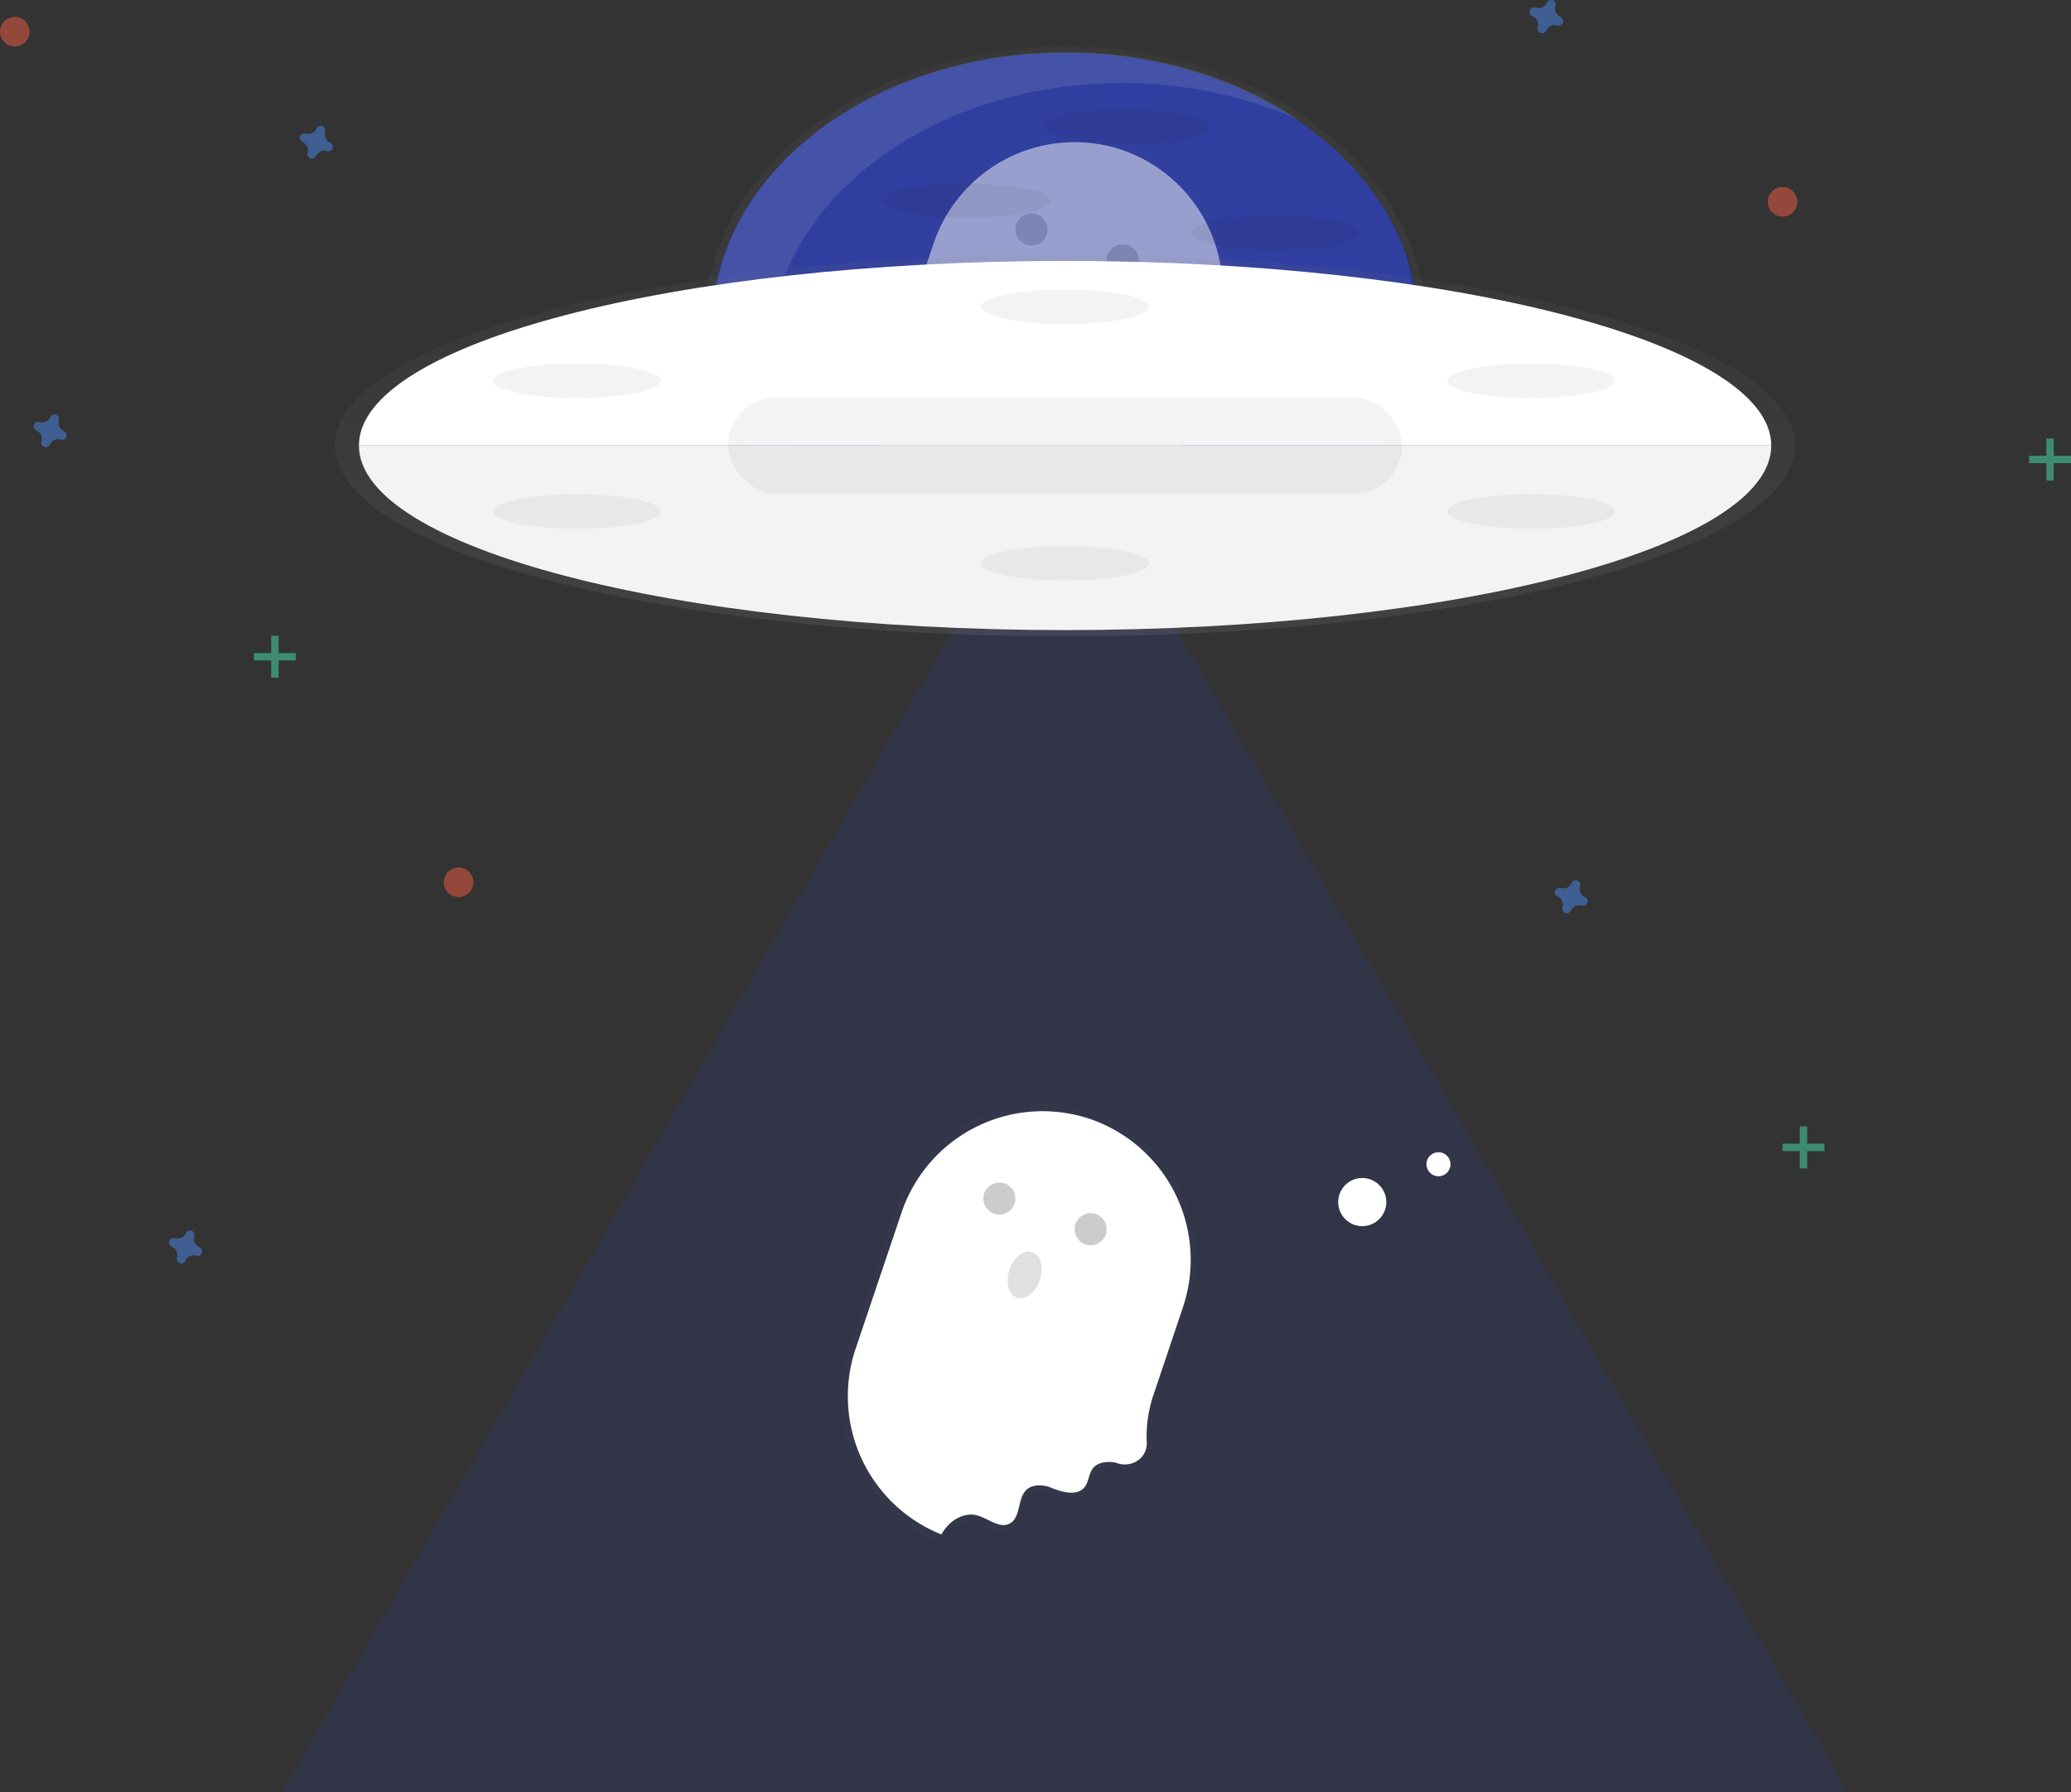<svg xmlns="http://www.w3.org/2000/svg" xmlns:xlink="http://www.w3.org/1999/xlink" width="465.999" height="403.227" viewBox="0 0 465.999 403.227">
  <rect x="0" y="0" width="465.999" height="403.227" fill="#333333" stroke="none"/>
  <defs>
    <linearGradient id="linear-gradient" x1="0.5" y1="1" x2="0.5" gradientUnits="objectBoundingBox">
      <stop offset="0" stop-color="gray" stop-opacity="0.251"/>
      <stop offset="0.54" stop-color="gray" stop-opacity="0.122"/>
      <stop offset="1" stop-color="gray" stop-opacity="0.102"/>
    </linearGradient>
    <linearGradient id="linear-gradient-2" x1="-0.512" y1="7.758" x2="-0.512" y2="6.717" xlink:href="#linear-gradient"/>
    <linearGradient id="linear-gradient-3" x1="-1.386" y1="7.85" x2="-1.386" y2="6.809" xlink:href="#linear-gradient"/>
  </defs>
  <g id="Group_9422" data-name="Group 9422" transform="translate(0 -0.001)">
    <g id="Group_9414" data-name="Group 9414" transform="translate(158.406 10.458)" opacity="0.8">
      <ellipse id="Ellipse_360" data-name="Ellipse 360" cx="81.25" cy="62.943" rx="81.25" ry="62.943" fill="url(#linear-gradient)"/>
    </g>
    <path id="Path_16489" data-name="Path 16489" d="M79.447,0c43.878,0,79.447,27.555,79.447,61.545s-35.57,61.545-79.447,61.545S0,95.536,0,61.545,35.57,0,79.447,0Z" transform="translate(160.209 11.856)" fill="#303f9f"/>
    <path id="Path_16474" data-name="Path 16474" d="M481.793,176.205c0-33.99,35.566-61.545,79.442-61.545a97.383,97.383,0,0,1,39.588,8.172C586.859,113.4,568.591,107.67,548.6,107.67c-43.876,0-79.447,27.555-79.447,61.545,0,22.823,16.038,42.744,39.865,53.374C492.333,211.3,481.793,194.712,481.793,176.205Z" transform="translate(-308.741 -95.964)" fill="#fff" opacity="0.1"/>
    <path id="Path_16475" data-name="Path 16475" d="M290.628,176.9,378.7,329.448l88.074,152.543H114.48l88.074-152.543Z" transform="translate(-50.971 -78.762)" fill="#303f9f" opacity="0.2"/>
    <g id="Group_9415" data-name="Group 9415" transform="translate(189.22 248.146)" opacity="0.3">
      <path id="Path_16476" data-name="Path 16476" d="M592.419,599.843l6.84-20.3a34.761,34.761,0,0,0-12.87-39.327l.055-.033a34.107,34.107,0,0,0-8.76-4.438h0l-.094-.033-.105-.033h0a34.148,34.148,0,0,0-9.376-1.764,32.875,32.875,0,0,0-3.39,0,34.589,34.589,0,0,0-5.819.8c-.555.122-1.109.261-1.614.411s-1.071.311-1.6.483c-1.054.349-2.091.743-3.107,1.193-.51.222-1.015.455-1.509.7a34.089,34.089,0,0,0-4.3,2.53c-.461.316-.91.643-1.354.976a34.4,34.4,0,0,0-11.783,16.421l-10.751,31.982a34.318,34.318,0,0,0-1.487,15.6c.111.8.25,1.6.411,2.4s.361,1.576.555,2.352c.15.516.305,1.032.477,1.542.255.76.555,1.52.838,2.263.205.494.422.988.649,1.476.449.971.949,1.919,1.487,2.846a30.019,30.019,0,0,0,1.753,2.707c.466.655.96,1.3,1.47,1.919a28.985,28.985,0,0,0,2.175,2.4,34.291,34.291,0,0,0,11.65,7.706h0l.189.078a11.992,11.992,0,0,1,.777-1.2c1.664-2.28,4.56-3.883,7.317-3.284.2.044.4.105.6.166,1.4.494,2.774,1.376,4.122,1.809a3.7,3.7,0,0,0,3.112-.039c2.7-1.437,1.7-5.969,4.011-7.955a3.61,3.61,0,0,1,.338-.255,1.038,1.038,0,0,1-.089-.128c1.786-1.11,4.261-.372,6.319.344,2.219.782,5.115,1.309,6.657-.5,1.043-1.243.965-3.134,1.958-4.438,1.154-1.5,3.329-1.664,5.209-1.4l.094.028c3.606,1.487,7.545-.982,7.267-4.871A30.381,30.381,0,0,1,592.419,599.843Z" transform="translate(-521.084 -533.871)" fill="url(#linear-gradient-2)"/>
    </g>
    <path id="Path_16477" data-name="Path 16477" d="M545.7,631.287c1.62-2.219,4.4-3.772,7.062-3.168s5.187,3.14,7.556,1.87c3.24-1.731.943-8.094,6.2-8.566a6.9,6.9,0,0,1,3.2.555c2.219.9,5.692,1.925,7.4-.111,1-1.2.932-3.023,1.892-4.266,1.11-1.442,3.223-1.625,5.026-1.348l.089.028c3.478,1.437,7.284-.949,7.012-4.7a29.015,29.015,0,0,1,1.581-10.718l6.591-19.589a33.5,33.5,0,0,0-21-42.323h0a33.5,33.5,0,0,0-42.312,21l-10.391,30.806a33.5,33.5,0,0,0,19.317,41.69A11.9,11.9,0,0,1,545.7,631.287Z" transform="translate(-333.112 -287.218)" fill="#fff"/>
    <circle id="Ellipse_362" data-name="Ellipse 362" cx="3.611" cy="3.611" r="3.611" transform="translate(221.261 266.047)" opacity="0.2"/>
    <circle id="Ellipse_363" data-name="Ellipse 363" cx="3.611" cy="3.611" r="3.611" transform="translate(241.798 272.954)" opacity="0.2"/>
    <ellipse id="Ellipse_364" data-name="Ellipse 364" cx="5.414" cy="3.611" rx="5.414" ry="3.611" transform="matrix(0.319, -0.948, 0.948, 0.319, 225.399, 290.818)" fill="#e0e0e0"/>
    <circle id="Ellipse_365" data-name="Ellipse 365" cx="5.414" cy="5.414" r="5.414" transform="translate(301.108 265.043)" fill="#fff"/>
    <circle id="Ellipse_366" data-name="Ellipse 366" cx="2.707" cy="2.707" r="2.707" transform="translate(320.968 259.235)" fill="#fff"/>
    <g id="Group_9417" data-name="Group 9417" transform="translate(196.432 30.125)" opacity="0.5">
      <g id="Group_9416" data-name="Group 9416" opacity="0.3">
        <path id="Path_16478" data-name="Path 16478" d="M605.419,206.843l6.84-20.3a34.761,34.761,0,0,0-12.87-39.327l.055-.033a34.1,34.1,0,0,0-8.76-4.438h0l-.094-.033-.105-.033h0a34.146,34.146,0,0,0-9.375-1.764,32.892,32.892,0,0,0-3.39,0,34.573,34.573,0,0,0-5.819.8c-.555.122-1.11.261-1.614.411s-1.071.311-1.6.483c-1.054.35-2.091.743-3.107,1.193-.51.222-1.015.455-1.509.7a34.109,34.109,0,0,0-4.3,2.53c-.46.316-.91.644-1.354.976a34.4,34.4,0,0,0-11.783,16.421l-10.751,31.982a34.317,34.317,0,0,0-1.487,15.6c.111.8.25,1.6.411,2.4s.361,1.576.555,2.352c.15.516.305,1.032.477,1.542.255.76.555,1.52.838,2.263.205.494.422.987.649,1.476.449.971.949,1.919,1.487,2.846a30.044,30.044,0,0,0,1.753,2.707c.466.655.96,1.3,1.47,1.919.688.832,1.409,1.637,2.175,2.4a34.29,34.29,0,0,0,11.65,7.706h0l.189.078a11.977,11.977,0,0,1,.777-1.2c1.664-2.28,4.56-3.883,7.317-3.284.2.044.4.105.6.166,1.4.494,2.774,1.376,4.122,1.809a3.7,3.7,0,0,0,3.112-.039c2.7-1.437,1.7-5.969,4.011-7.955a3.609,3.609,0,0,1,.338-.255,1.055,1.055,0,0,1-.089-.128c1.786-1.11,4.261-.372,6.319.344,2.219.782,5.115,1.309,6.657-.5,1.043-1.243.965-3.134,1.958-4.438,1.154-1.5,3.329-1.664,5.209-1.4h.094c3.606,1.487,7.545-.982,7.267-4.871A30.316,30.316,0,0,1,605.419,206.843Z" transform="translate(-534.084 -140.871)" fill="url(#linear-gradient-3)"/>
      </g>
      <path id="Path_16479" data-name="Path 16479" d="M558.7,238.287c1.62-2.219,4.4-3.772,7.062-3.168s5.187,3.14,7.556,1.87c3.24-1.731.943-8.094,6.2-8.566a6.9,6.9,0,0,1,3.2.555c2.219.9,5.692,1.925,7.4-.111,1-1.2.932-3.023,1.892-4.266,1.11-1.442,3.223-1.625,5.026-1.348l.089.028c3.478,1.437,7.284-.949,7.012-4.7a29.014,29.014,0,0,1,1.581-10.718l6.591-19.589a33.5,33.5,0,0,0-21-42.323h0a33.5,33.5,0,0,0-42.312,21l-10.391,30.806a33.5,33.5,0,0,0,19.317,41.69,11.891,11.891,0,0,1,.771-1.165Z" transform="translate(-535.333 -142.364)" fill="#fff"/>
      <circle id="Ellipse_367" data-name="Ellipse 367" cx="3.611" cy="3.611" r="3.611" transform="translate(32.041 17.901)" opacity="0.2"/>
      <circle id="Ellipse_368" data-name="Ellipse 368" cx="3.611" cy="3.611" r="3.611" transform="translate(52.578 24.808)" opacity="0.2"/>
    </g>
    <path id="Path_16480" data-name="Path 16480" d="M625.957,186a48.554,48.554,0,0,1,1.548,12.2c0,33.99-35.566,61.545-79.442,61.545-35.91-.022-66.25-18.474-76.063-43.793,7.29,28.165,39.388,49.374,77.894,49.374,43.876,0,79.447-27.555,79.447-61.545A48.906,48.906,0,0,0,625.957,186Z" transform="translate(-310.01 -130.839)" opacity="0.1"/>
    <g id="Group_9418" data-name="Group 9418" transform="translate(75.348 57.291)" opacity="0.8">
      <ellipse id="Ellipse_369" data-name="Ellipse 369" cx="164.309" cy="42.944" rx="164.309" ry="42.944" fill="url(#linear-gradient)"/>
    </g>
    <path id="Path_16481" data-name="Path 16481" d="M484.475,192.4c-87.752,0-158.895,18.59-158.895,41.529H643.37C643.37,210.99,572.227,192.4,484.475,192.4Z" transform="translate(-244.818 -133.689)" fill="#fff"/>
    <path id="Path_16482" data-name="Path 16482" d="M484.475,308.784c87.752,0,158.895-18.59,158.895-41.524H325.58C325.58,290.194,396.723,308.784,484.475,308.784Z" transform="translate(-244.818 -167.02)" fill="#fff"/>
    <path id="Path_16483" data-name="Path 16483" d="M484.475,308.784c87.752,0,158.895-18.59,158.895-41.524H325.58C325.58,290.194,396.723,308.784,484.475,308.784Z" transform="translate(-244.818 -167.02)" opacity="0.05"/>
    <rect id="Rectangle_6140" data-name="Rectangle 6140" width="151.672" height="21.669" rx="10.834" transform="translate(163.821 89.4)" opacity="0.05"/>
    <path id="Path_16484" data-name="Path 16484" d="M308.419,141.349a2.042,2.042,0,0,1-1.137-2.463,1.031,1.031,0,0,0,.044-.227h0a1.021,1.021,0,0,0-1.836-.677h0a1.011,1.011,0,0,0-.111.2,2.036,2.036,0,0,1-2.463,1.137,1.108,1.108,0,0,0-.227-.044h0a1.021,1.021,0,0,0-.677,1.836h0a.9.9,0,0,0,.2.116,2.042,2.042,0,0,1,1.137,2.463,1.044,1.044,0,0,0-.044.222h0a1.021,1.021,0,0,0,1.836.682h0a.915.915,0,0,0,.111-.205,2.036,2.036,0,0,1,2.463-1.11,1.108,1.108,0,0,0,.227.044h0a1.021,1.021,0,0,0,.677-1.836h0A.9.9,0,0,0,308.419,141.349Z" transform="translate(-234.142 -109.277)" fill="#4d8af0" opacity="0.5"/>
    <path id="Path_16485" data-name="Path 16485" d="M817.441,447.349a2.042,2.042,0,0,1-1.109-2.463,1.039,1.039,0,0,0,.044-.227h0a1.021,1.021,0,0,0-1.836-.677h0a1.014,1.014,0,0,0-.111.2,2.036,2.036,0,0,1-2.463,1.137,1.105,1.105,0,0,0-.227-.044h0a1.021,1.021,0,0,0-.677,1.836h0a.9.9,0,0,0,.2.117,2.042,2.042,0,0,1,1.109,2.463,1.054,1.054,0,0,0-.044.222h0a1.021,1.021,0,0,0,1.836.682h0a.915.915,0,0,0,.111-.205,2.036,2.036,0,0,1,2.463-1.109,1.109,1.109,0,0,0,.227.044h0a1.021,1.021,0,0,0,.677-1.836h0a.9.9,0,0,0-.2-.139Z" transform="translate(-460.791 -245.52)" fill="#4d8af0" opacity="0.5"/>
    <path id="Path_16486" data-name="Path 16486" d="M255.419,589.349a2.041,2.041,0,0,1-1.137-2.463,1.032,1.032,0,0,0,.044-.227h0a1.021,1.021,0,0,0-1.836-.677h0a1.008,1.008,0,0,0-.111.2,2.036,2.036,0,0,1-2.463,1.137,1.107,1.107,0,0,0-.227-.044h0a1.021,1.021,0,0,0-.677,1.836h0a.9.9,0,0,0,.2.117,2.041,2.041,0,0,1,1.137,2.463,1.052,1.052,0,0,0-.044.222h0a1.021,1.021,0,0,0,1.836.682h0a.915.915,0,0,0,.111-.205,2.036,2.036,0,0,1,2.463-1.11,1.119,1.119,0,0,0,.227.044h0a1.021,1.021,0,0,0,.677-1.836h0A.9.9,0,0,0,255.419,589.349Z" transform="translate(-210.544 -308.744)" fill="#4d8af0" opacity="0.5"/>
    <path id="Path_16487" data-name="Path 16487" d="M200.441,258.349a2.042,2.042,0,0,1-1.11-2.463,1.031,1.031,0,0,0,.044-.227h0a1.021,1.021,0,0,0-1.836-.677h0a1.009,1.009,0,0,0-.111.2,2.036,2.036,0,0,1-2.463,1.137,1.11,1.11,0,0,0-.227-.044h0a1.021,1.021,0,0,0-.677,1.836h0a.9.9,0,0,0,.2.116,2.042,2.042,0,0,1,1.137,2.463,1.048,1.048,0,0,0-.044.222h0a1.021,1.021,0,0,0,1.836.682h0a.915.915,0,0,0,.111-.205,2.036,2.036,0,0,1,2.463-1.11,1.11,1.11,0,0,0,.227.044h0a1.021,1.021,0,0,0,.677-1.836h0A.9.9,0,0,0,200.441,258.349Z" transform="translate(-186.078 -161.37)" fill="#4d8af0" opacity="0.5"/>
    <path id="Path_16488" data-name="Path 16488" d="M807.325,90.349a2.042,2.042,0,0,1-1.11-2.463,1.031,1.031,0,0,0,.044-.227h0a1.021,1.021,0,0,0-1.836-.677h0a1.011,1.011,0,0,0-.111.2,2.036,2.036,0,0,1-2.463,1.11,1.107,1.107,0,0,0-.227-.044h0a1.021,1.021,0,0,0-.7,1.892h0a.9.9,0,0,0,.2.117,2.041,2.041,0,0,1,1.109,2.463,1.046,1.046,0,0,0-.044.222h0a1.021,1.021,0,0,0,1.875.655h0a.912.912,0,0,0,.111-.205,2.036,2.036,0,0,1,2.463-1.11,1.11,1.11,0,0,0,.227.044h0a1.021,1.021,0,0,0,.677-1.836h0a.9.9,0,0,0-.211-.139Z" transform="translate(-456.223 -86.57)" fill="#4d8af0" opacity="0.5"/>
    <g id="Group_9419" data-name="Group 9419" transform="translate(57.14 143.046)" opacity="0.5">
      <rect id="Rectangle_6141" data-name="Rectangle 6141" width="1.664" height="9.431" transform="translate(3.883)" fill="#47e6b1"/>
      <rect id="Rectangle_6142" data-name="Rectangle 6142" width="1.664" height="9.431" transform="translate(9.431 3.883) rotate(90)" fill="#47e6b1"/>
    </g>
    <g id="Group_9420" data-name="Group 9420" transform="translate(456.568 98.665)" opacity="0.5">
      <rect id="Rectangle_6143" data-name="Rectangle 6143" width="1.664" height="9.431" transform="translate(3.883)" fill="#47e6b1"/>
      <rect id="Rectangle_6144" data-name="Rectangle 6144" width="1.664" height="9.431" transform="translate(9.431 3.883) rotate(90)" fill="#47e6b1"/>
    </g>
    <g id="Group_9421" data-name="Group 9421" transform="translate(401.092 253.443)" opacity="0.5">
      <rect id="Rectangle_6145" data-name="Rectangle 6145" width="1.664" height="9.431" transform="translate(3.883)" fill="#47e6b1"/>
      <rect id="Rectangle_6146" data-name="Rectangle 6146" width="1.664" height="9.431" transform="translate(9.431 3.883) rotate(90)" fill="#47e6b1"/>
    </g>
    <circle id="Ellipse_370" data-name="Ellipse 370" cx="3.329" cy="3.329" r="3.329" transform="translate(397.764 42.079)" fill="#f55f44" opacity="0.5"/>
    <circle id="Ellipse_371" data-name="Ellipse 371" cx="3.329" cy="3.329" r="3.329" transform="translate(0 3.801)" fill="#f55f44" opacity="0.5"/>
    <circle id="Ellipse_372" data-name="Ellipse 372" cx="3.329" cy="3.329" r="3.329" transform="translate(99.857 195.193)" fill="#f55f44" opacity="0.5"/>
    <ellipse id="Ellipse_373" data-name="Ellipse 373" cx="18.862" cy="3.883" rx="18.862" ry="3.883" transform="translate(110.952 81.789)" opacity="0.05"/>
    <ellipse id="Ellipse_374" data-name="Ellipse 374" cx="18.862" cy="3.883" rx="18.862" ry="3.883" transform="translate(110.952 111.191)" opacity="0.05"/>
    <ellipse id="Ellipse_375" data-name="Ellipse 375" cx="18.862" cy="3.883" rx="18.862" ry="3.883" transform="translate(325.645 81.789)" opacity="0.05"/>
    <ellipse id="Ellipse_376" data-name="Ellipse 376" cx="18.862" cy="3.883" rx="18.862" ry="3.883" transform="translate(325.645 111.191)" opacity="0.05"/>
    <ellipse id="Ellipse_377" data-name="Ellipse 377" cx="18.862" cy="3.883" rx="18.862" ry="3.883" transform="translate(220.795 65.146)" opacity="0.05"/>
    <ellipse id="Ellipse_378" data-name="Ellipse 378" cx="18.862" cy="3.883" rx="18.862" ry="3.883" transform="translate(234.664 24.649)" opacity="0.05"/>
    <ellipse id="Ellipse_379" data-name="Ellipse 379" cx="18.862" cy="3.883" rx="18.862" ry="3.883" transform="translate(198.605 41.292)" opacity="0.05"/>
    <ellipse id="Ellipse_380" data-name="Ellipse 380" cx="18.862" cy="3.883" rx="18.862" ry="3.883" transform="translate(267.95 48.503)" opacity="0.05"/>
    <ellipse id="Ellipse_381" data-name="Ellipse 381" cx="18.862" cy="3.883" rx="18.862" ry="3.883" transform="translate(220.795 122.841)" opacity="0.05"/>
  </g>
</svg>

